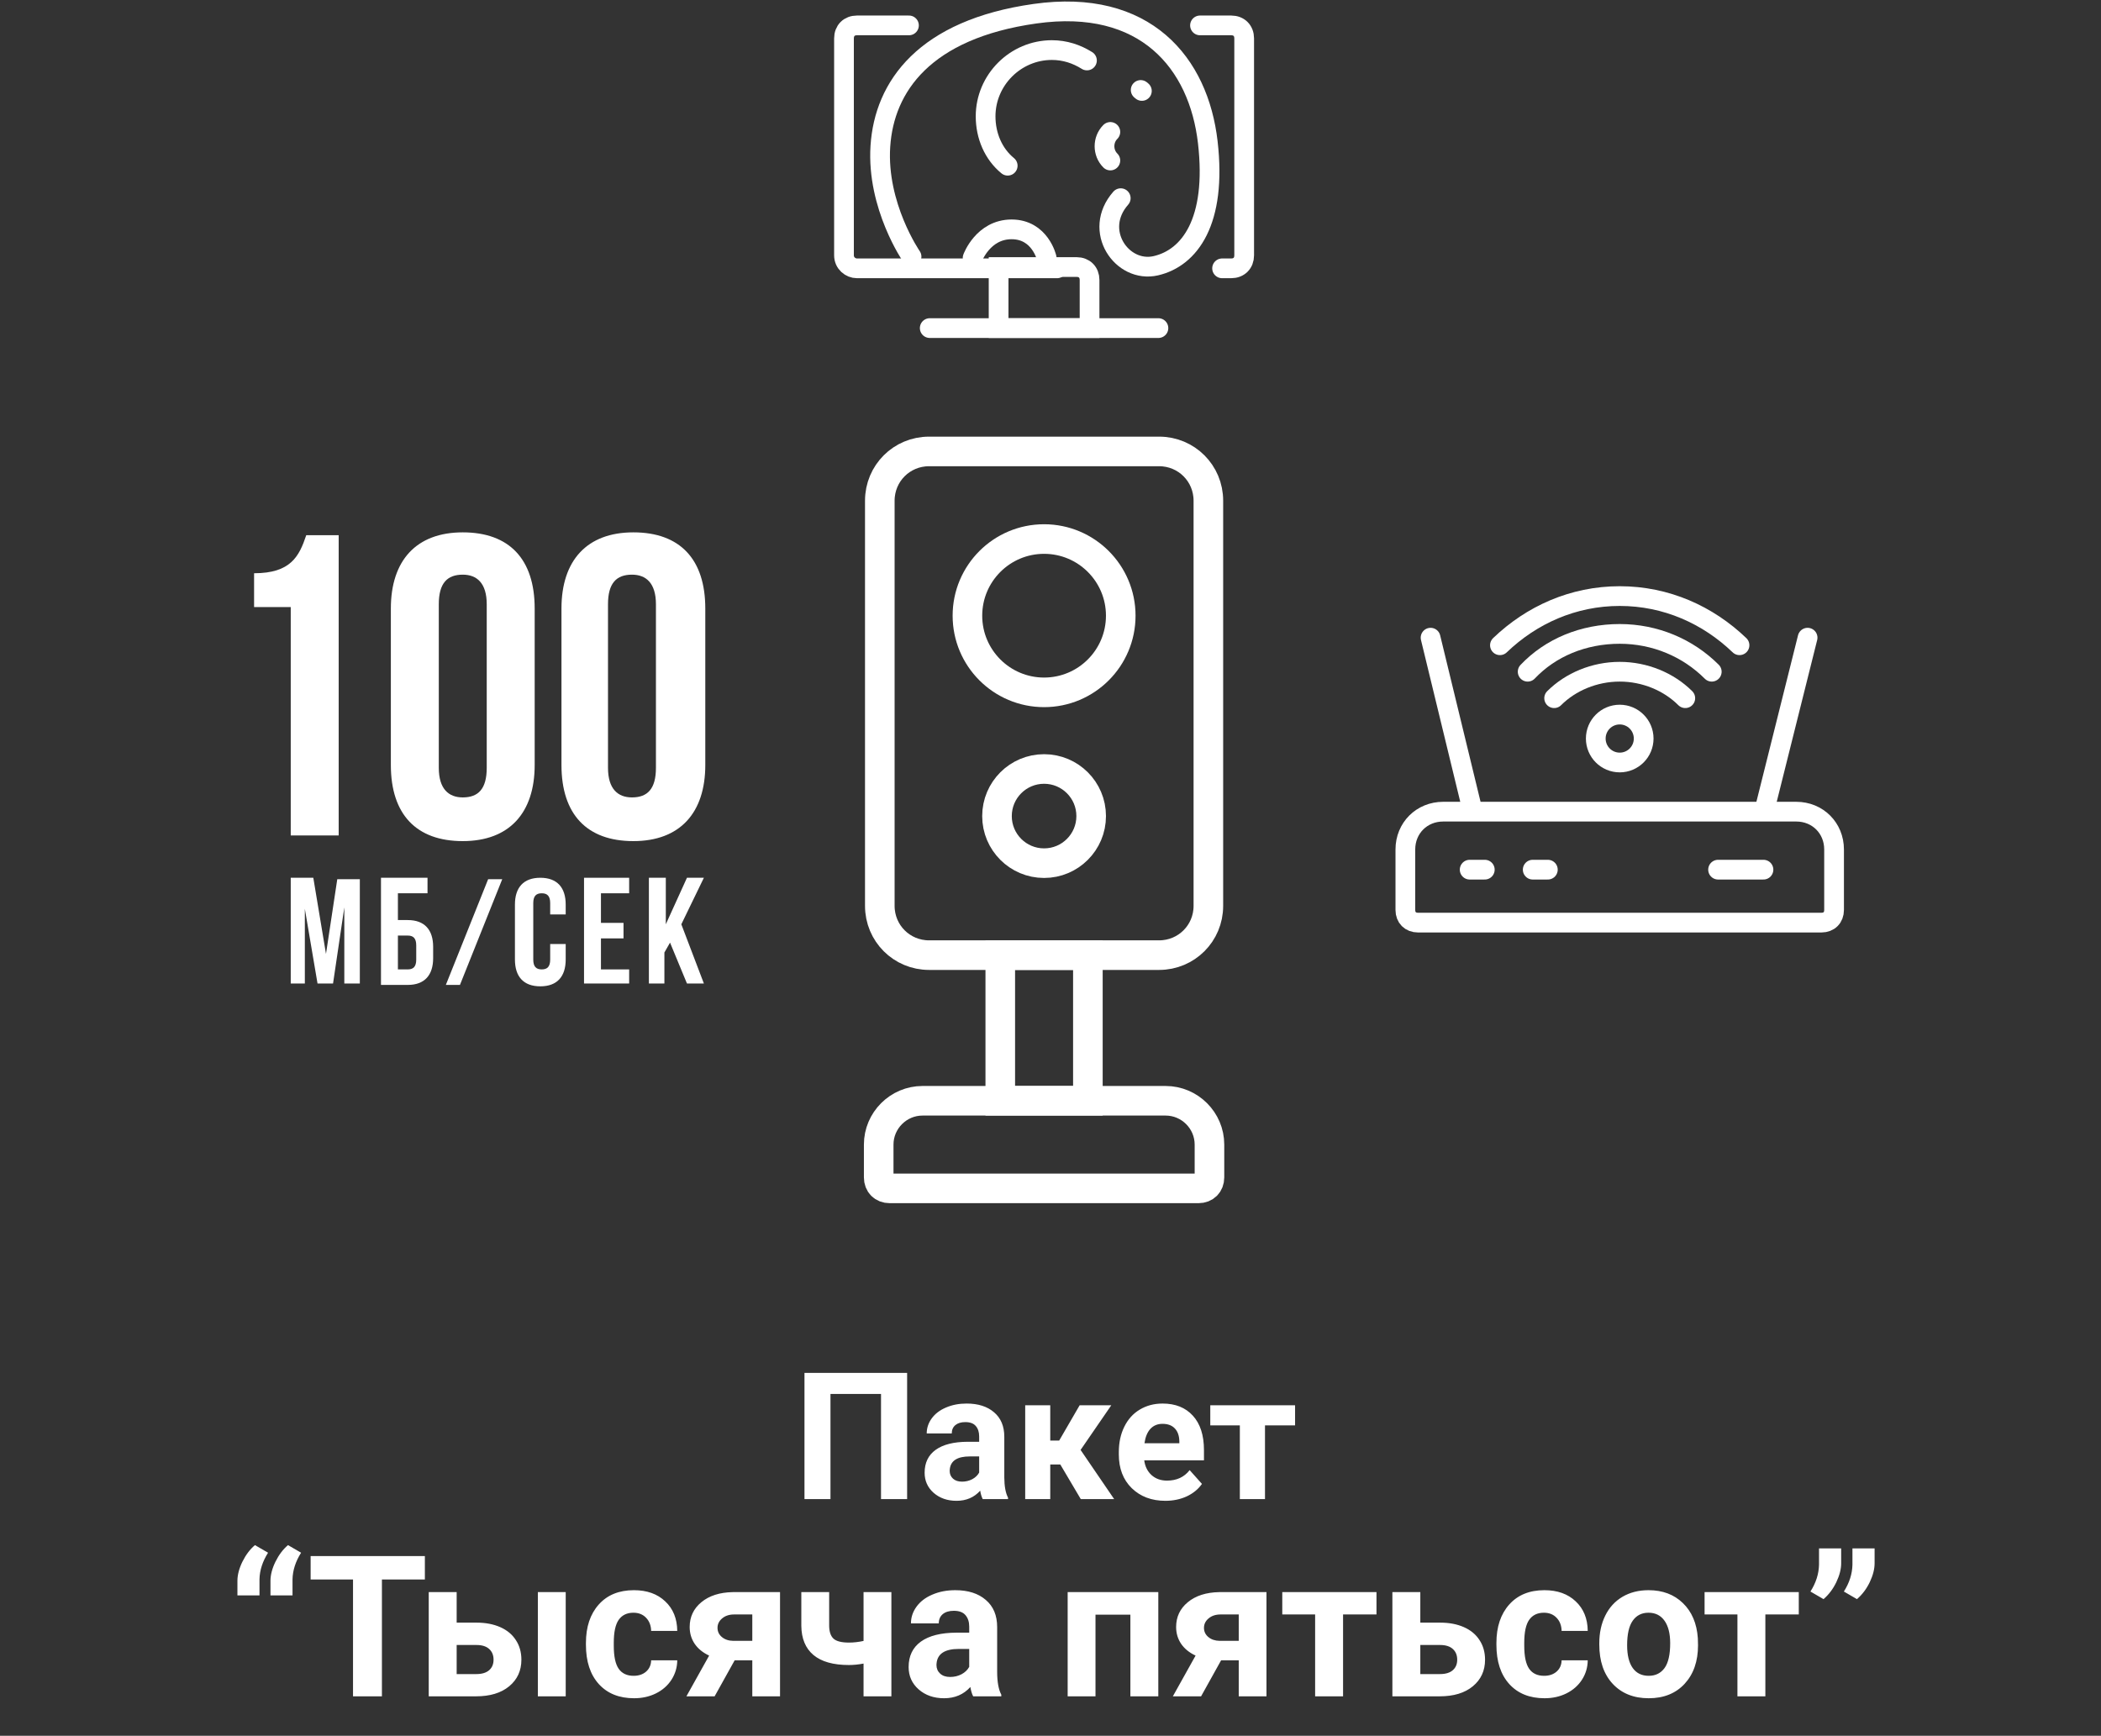 <svg width="213" height="176" viewBox="0 0 213 176" fill="none" xmlns="http://www.w3.org/2000/svg">
<rect x="0" y="0" width="213" height="176" fill="#333333" stroke="none"/>
<path d="M91.964 152H89.318V141.339H84.194V152H81.558V139.203H91.964V152ZM99.628 152C99.511 151.771 99.426 151.487 99.373 151.147C98.758 151.833 97.958 152.176 96.974 152.176C96.042 152.176 95.269 151.906 94.653 151.367C94.044 150.828 93.739 150.148 93.739 149.328C93.739 148.32 94.111 147.547 94.856 147.008C95.606 146.469 96.686 146.196 98.099 146.19H99.268V145.646C99.268 145.206 99.153 144.854 98.925 144.591C98.702 144.327 98.348 144.195 97.861 144.195C97.434 144.195 97.097 144.298 96.851 144.503C96.61 144.708 96.49 144.989 96.49 145.347H93.95C93.95 144.796 94.12 144.286 94.46 143.817C94.8 143.349 95.28 142.982 95.901 142.719C96.522 142.449 97.22 142.314 97.993 142.314C99.165 142.314 100.094 142.61 100.779 143.202C101.471 143.788 101.816 144.614 101.816 145.681V149.803C101.822 150.705 101.948 151.388 102.194 151.851V152H99.628ZM97.527 150.233C97.902 150.233 98.248 150.151 98.564 149.987C98.881 149.817 99.115 149.592 99.268 149.311V147.676H98.318C97.047 147.676 96.37 148.115 96.288 148.994L96.279 149.144C96.279 149.46 96.391 149.721 96.613 149.926C96.836 150.131 97.141 150.233 97.527 150.233ZM107.494 148.493H106.475V152H103.935V142.49H106.475V146.067H107.38L109.454 142.49H112.662L109.551 147.017L112.952 152H109.568L107.494 148.493ZM118.146 152.176C116.752 152.176 115.615 151.748 114.736 150.893C113.863 150.037 113.427 148.897 113.427 147.474V147.228C113.427 146.272 113.611 145.42 113.98 144.67C114.35 143.914 114.871 143.334 115.545 142.93C116.225 142.52 116.998 142.314 117.865 142.314C119.166 142.314 120.188 142.725 120.933 143.545C121.683 144.365 122.058 145.528 122.058 147.034V148.071H116.002C116.084 148.692 116.33 149.19 116.74 149.565C117.156 149.94 117.681 150.128 118.313 150.128C119.292 150.128 120.057 149.773 120.607 149.064L121.855 150.462C121.475 151.001 120.959 151.423 120.309 151.728C119.658 152.026 118.938 152.176 118.146 152.176ZM117.856 144.371C117.353 144.371 116.942 144.541 116.626 144.881C116.315 145.221 116.116 145.707 116.028 146.34H119.562V146.138C119.55 145.575 119.397 145.142 119.104 144.837C118.812 144.526 118.396 144.371 117.856 144.371ZM131.295 144.529H128.245V152H125.696V144.529H122.699V142.49H131.295V144.529Z" fill="white"/>
<path d="M107.166 27.208H86.881C86.222 27.208 85.564 26.681 85.564 25.891V3.893C85.564 3.102 86.09 2.575 86.881 2.575H92.15" stroke="white" stroke-width="2" stroke-miterlimit="10" stroke-linecap="round" stroke-linejoin="round"/>
<path d="M121.656 2.575H124.818C125.608 2.575 126.135 3.102 126.135 3.893V25.891C126.135 26.681 125.608 27.208 124.818 27.208H123.896" stroke="white" stroke-width="2" stroke-miterlimit="10" stroke-linecap="round" stroke-linejoin="round"/>
<path d="M110.46 33.267H101.239V27.076H109.142C109.933 27.076 110.46 27.603 110.46 28.393V33.267Z" stroke="white" stroke-width="2" stroke-miterlimit="10"/>
<path d="M117.441 33.267H94.257" stroke="white" stroke-width="2" stroke-miterlimit="10" stroke-linecap="round"/>
<path d="M92.413 26.022C92.413 26.022 88.857 20.885 89.252 14.826C89.647 8.766 93.731 2.97 104.927 1.39C116.124 -0.191 121.525 6.395 122.447 14.431C123.369 22.466 120.602 26.154 117.178 26.945C113.753 27.735 110.723 23.388 113.621 20.095" stroke="white" stroke-width="2" stroke-miterlimit="10" stroke-linecap="round"/>
<path d="M98.604 26.154C98.604 26.154 99.658 23.256 102.556 23.256C105.454 23.256 106.112 26.154 106.112 26.154" stroke="white" stroke-width="2" stroke-miterlimit="10" stroke-linecap="round"/>
<path d="M110.196 6.132C109.142 5.473 107.957 5.078 106.639 5.078C102.951 5.078 99.921 8.108 99.921 11.796C99.921 13.772 100.712 15.616 102.161 16.802" stroke="white" stroke-width="2" stroke-miterlimit="10" stroke-linecap="round"/>
<path d="M112.567 13.377C111.777 14.167 111.777 15.484 112.567 16.275" stroke="white" stroke-width="2" stroke-miterlimit="10" stroke-linecap="round"/>
<path d="M115.643 9.122L115.764 9.222" stroke="white" stroke-width="2" stroke-linecap="round" stroke-linejoin="round"/>
<path d="M117.508 96.847H94.192C91.416 96.847 89.195 94.627 89.195 91.851V50.77C89.195 47.994 91.416 45.773 94.192 45.773H117.508C120.284 45.773 122.505 47.994 122.505 50.77V91.851C122.505 94.627 120.284 96.847 117.508 96.847Z" stroke="white" stroke-width="3" stroke-miterlimit="10"/>
<path d="M110.29 96.847H101.408V111.614H110.29V96.847Z" stroke="white" stroke-width="3" stroke-miterlimit="10"/>
<path d="M105.85 70.201C110.142 70.201 113.622 66.721 113.622 62.428C113.622 58.136 110.142 54.656 105.85 54.656C101.557 54.656 98.078 58.136 98.078 62.428C98.078 66.721 101.557 70.201 105.85 70.201Z" stroke="white" stroke-width="3" stroke-miterlimit="10"/>
<path d="M105.85 87.521C108.487 87.521 110.624 85.384 110.624 82.747C110.624 80.11 108.487 77.972 105.85 77.972C103.213 77.972 101.075 80.11 101.075 82.747C101.075 85.384 103.213 87.521 105.85 87.521Z" stroke="white" stroke-width="3" stroke-miterlimit="10"/>
<path d="M89.083 119.386V116.055C89.083 113.613 91.082 111.614 93.525 111.614H118.173C120.616 111.614 122.615 113.613 122.615 116.055V119.386C122.615 120.052 122.17 120.497 121.504 120.497H90.194C89.528 120.497 89.083 120.052 89.083 119.386Z" stroke="white" stroke-width="3" stroke-miterlimit="10"/>
<path d="M184.661 93.549H143.754C142.987 93.549 142.476 93.037 142.476 92.27V86.134C142.476 83.961 144.137 82.299 146.311 82.299H182.104C184.277 82.299 185.939 83.961 185.939 86.134V92.27C185.939 93.037 185.428 93.549 184.661 93.549Z" stroke="white" stroke-width="2" stroke-miterlimit="10"/>
<path d="M149.251 82.044L145.032 64.658" stroke="white" stroke-width="2" stroke-miterlimit="10" stroke-linecap="round"/>
<path d="M178.908 82.044L183.255 64.658" stroke="white" stroke-width="2" stroke-miterlimit="10" stroke-linecap="round"/>
<path d="M164.208 77.314C165.549 77.314 166.636 76.226 166.636 74.885C166.636 73.544 165.549 72.456 164.208 72.456C162.866 72.456 161.779 73.544 161.779 74.885C161.779 76.226 162.866 77.314 164.208 77.314Z" stroke="white" stroke-width="2" stroke-miterlimit="10"/>
<path d="M170.855 70.794C169.193 69.132 166.764 68.11 164.207 68.11C161.651 68.11 159.222 69.132 157.56 70.794" stroke="white" stroke-width="2" stroke-miterlimit="10" stroke-linecap="round"/>
<path d="M173.539 68.11C171.11 65.681 167.787 64.275 164.207 64.275C160.5 64.275 157.176 65.681 154.875 68.11" stroke="white" stroke-width="2" stroke-miterlimit="10" stroke-linecap="round"/>
<path d="M176.352 65.425C173.156 62.357 168.937 60.44 164.207 60.44C159.478 60.44 155.259 62.357 152.063 65.425" stroke="white" stroke-width="2" stroke-miterlimit="10" stroke-linecap="round"/>
<path d="M178.781 88.18H174.179" stroke="white" stroke-width="2" stroke-miterlimit="10" stroke-linecap="round"/>
<path d="M150.529 88.18H148.995" stroke="white" stroke-width="2" stroke-miterlimit="10" stroke-linecap="round"/>
<path d="M156.921 88.18H155.387" stroke="white" stroke-width="2" stroke-miterlimit="10" stroke-linecap="round"/>
<path d="M25.759 58.125C29.475 58.125 30.333 56.409 31.048 54.265H34.336V84.714H29.475V61.556H25.759V58.125Z" fill="white"/>
<path d="M39.625 61.699C39.625 56.838 42.198 53.979 46.915 53.979C51.633 53.979 54.206 56.695 54.206 61.699V77.566C54.206 82.426 51.633 85.285 46.915 85.285C42.198 85.285 39.625 82.569 39.625 77.566V61.699ZM44.485 77.852C44.485 79.996 45.486 80.854 46.915 80.854C48.488 80.854 49.345 79.996 49.345 77.852V61.27C49.345 59.126 48.345 58.268 46.915 58.268C45.343 58.268 44.485 59.126 44.485 61.27V77.852Z" fill="white"/>
<path d="M56.922 61.699C56.922 56.838 59.495 53.979 64.212 53.979C68.93 53.979 71.503 56.695 71.503 61.699V77.566C71.503 82.426 68.93 85.285 64.212 85.285C59.495 85.285 56.922 82.569 56.922 77.566V61.699ZM61.639 77.852C61.639 79.996 62.64 80.854 64.069 80.854C65.642 80.854 66.499 79.996 66.499 77.852V61.27C66.499 59.126 65.499 58.268 64.069 58.268C62.497 58.268 61.639 59.126 61.639 61.27V77.852Z" fill="white"/>
<path d="M33.049 96.721L34.193 89.145H36.48V99.723H34.907V92.004L33.764 99.723H32.191L30.905 92.147V99.723H29.475V89.002H31.763L33.049 96.721Z" fill="white"/>
<path d="M38.624 99.723V89.002H43.342V90.575H40.34V93.291H41.34C43.056 93.291 43.913 94.291 43.913 96.007V97.15C43.913 98.866 43.056 99.866 41.34 99.866H38.624V99.723ZM41.34 98.294C41.912 98.294 42.198 98.008 42.198 97.293V95.864C42.198 95.149 41.912 94.863 41.34 94.863H40.34V98.294H41.34Z" fill="white"/>
<path d="M49.489 89.145H50.918L46.63 99.866H45.2L49.489 89.145Z" fill="white"/>
<path d="M57.351 95.864V97.293C57.351 99.009 56.493 100.009 54.778 100.009C53.062 100.009 52.204 99.009 52.204 97.293V91.718C52.204 90.003 53.062 89.002 54.778 89.002C56.493 89.002 57.351 90.003 57.351 91.718V92.719H55.778V91.575C55.778 90.861 55.492 90.575 54.92 90.575C54.349 90.575 54.063 90.861 54.063 91.575V97.293C54.063 98.008 54.349 98.294 54.92 98.294C55.492 98.294 55.778 98.008 55.778 97.293V95.721H57.351V95.864Z" fill="white"/>
<path d="M60.925 93.576H63.212V95.149H60.925V98.294H63.784V99.723H59.209V89.002H63.784V90.575H60.925V93.576Z" fill="white"/>
<path d="M67.929 95.578L67.357 96.579V99.723H65.785V89.002H67.5V93.719L69.644 89.002H71.36L69.073 93.719L71.36 99.723H69.644L67.929 95.578Z" fill="white"/>
<path d="M25.848 156.668L27.176 157.439C26.616 158.325 26.326 159.223 26.307 160.135V161.766H24.07V160.301C24.07 159.689 24.24 159.038 24.578 158.348C24.923 157.651 25.346 157.091 25.848 156.668ZM29.197 156.668L30.525 157.439C29.965 158.325 29.676 159.223 29.656 160.135V161.766H27.42V160.301C27.42 159.689 27.589 159.038 27.928 158.348C28.273 157.651 28.696 157.091 29.197 156.668ZM43.074 160.154H38.719V172H35.789V160.154H31.492V157.781H43.074V160.154ZM46.297 164.529H48.318C49.23 164.529 50.031 164.682 50.721 164.988C51.411 165.294 51.938 165.734 52.303 166.307C52.674 166.873 52.859 167.534 52.859 168.289C52.859 169.402 52.446 170.301 51.619 170.984C50.799 171.661 49.679 172 48.26 172H43.465V161.434H46.297V164.529ZM57.352 172H54.529V161.434H57.352V172ZM46.297 166.795V169.744H48.299C48.859 169.744 49.288 169.614 49.588 169.354C49.887 169.093 50.037 168.738 50.037 168.289C50.037 167.833 49.891 167.472 49.598 167.205C49.305 166.932 48.872 166.795 48.299 166.795H46.297ZM64.236 169.92C64.757 169.92 65.18 169.777 65.506 169.49C65.831 169.204 66.001 168.823 66.014 168.348H68.66C68.654 169.064 68.458 169.721 68.074 170.32C67.69 170.913 67.163 171.375 66.492 171.707C65.828 172.033 65.092 172.195 64.285 172.195C62.775 172.195 61.583 171.717 60.711 170.76C59.839 169.796 59.402 168.468 59.402 166.775V166.59C59.402 164.962 59.835 163.663 60.701 162.693C61.567 161.723 62.755 161.238 64.266 161.238C65.587 161.238 66.645 161.616 67.439 162.371C68.24 163.12 68.647 164.119 68.66 165.369H66.014C66.001 164.822 65.831 164.38 65.506 164.041C65.18 163.696 64.751 163.523 64.217 163.523C63.559 163.523 63.061 163.764 62.723 164.246C62.391 164.721 62.225 165.496 62.225 166.57V166.863C62.225 167.951 62.391 168.732 62.723 169.207C63.055 169.682 63.559 169.92 64.236 169.92ZM79.08 161.434V172H76.268V168.348H74.481L72.449 172H69.588L71.893 167.869C71.261 167.576 70.773 167.179 70.428 166.678C70.089 166.176 69.92 165.607 69.92 164.969C69.92 163.947 70.314 163.11 71.102 162.459C71.896 161.801 72.957 161.46 74.285 161.434H79.08ZM74.334 166.375H76.268V163.699H74.432C73.93 163.699 73.523 163.833 73.211 164.1C72.898 164.36 72.742 164.679 72.742 165.057C72.742 165.434 72.892 165.747 73.191 165.994C73.491 166.242 73.872 166.368 74.334 166.375ZM90.369 172H87.547V168.68C87.019 168.777 86.528 168.826 86.072 168.826C84.477 168.826 83.276 168.488 82.469 167.811C81.662 167.133 81.251 166.144 81.238 164.842V161.434H84.061V164.842C84.067 165.454 84.217 165.893 84.51 166.16C84.803 166.421 85.324 166.551 86.072 166.551C86.541 166.551 87.033 166.495 87.547 166.385V161.434H90.369V172ZM98.66 172C98.53 171.746 98.436 171.43 98.377 171.053C97.693 171.814 96.805 172.195 95.711 172.195C94.676 172.195 93.816 171.896 93.133 171.297C92.456 170.698 92.117 169.943 92.117 169.031C92.117 167.911 92.531 167.052 93.357 166.453C94.191 165.854 95.392 165.551 96.961 165.545H98.26V164.939C98.26 164.451 98.133 164.061 97.879 163.768C97.632 163.475 97.238 163.328 96.697 163.328C96.222 163.328 95.848 163.442 95.574 163.67C95.307 163.898 95.174 164.21 95.174 164.607H92.352C92.352 163.995 92.54 163.429 92.918 162.908C93.296 162.387 93.829 161.98 94.519 161.688C95.21 161.388 95.984 161.238 96.844 161.238C98.146 161.238 99.178 161.567 99.939 162.225C100.708 162.876 101.092 163.794 101.092 164.979V169.559C101.098 170.561 101.238 171.32 101.512 171.834V172H98.66ZM96.326 170.037C96.743 170.037 97.127 169.946 97.478 169.764C97.83 169.575 98.091 169.324 98.26 169.012V167.195H97.205C95.792 167.195 95.04 167.684 94.949 168.66L94.939 168.826C94.939 169.178 95.063 169.467 95.311 169.695C95.558 169.923 95.897 170.037 96.326 170.037ZM117.43 172H114.598V163.719H111.062V172H108.24V161.434H117.43V172ZM128.396 161.434V172H125.584V168.348H123.797L121.766 172H118.904L121.209 167.869C120.577 167.576 120.089 167.179 119.744 166.678C119.406 166.176 119.236 165.607 119.236 164.969C119.236 163.947 119.63 163.11 120.418 162.459C121.212 161.801 122.273 161.46 123.602 161.434H128.396ZM123.65 166.375H125.584V163.699H123.748C123.247 163.699 122.84 163.833 122.527 164.1C122.215 164.36 122.059 164.679 122.059 165.057C122.059 165.434 122.208 165.747 122.508 165.994C122.807 166.242 123.188 166.368 123.65 166.375ZM139.549 163.699H136.16V172H133.328V163.699H129.998V161.434H139.549V163.699ZM143.992 164.529H146.014C146.925 164.529 147.726 164.682 148.416 164.988C149.106 165.294 149.633 165.734 149.998 166.307C150.369 166.873 150.555 167.534 150.555 168.289C150.555 169.402 150.141 170.301 149.314 170.984C148.494 171.661 147.374 172 145.955 172H141.16V161.434H143.992V164.529ZM143.992 166.795V169.744H145.994C146.554 169.744 146.984 169.614 147.283 169.354C147.583 169.093 147.732 168.738 147.732 168.289C147.732 167.833 147.586 167.472 147.293 167.205C147 166.932 146.567 166.795 145.994 166.795H143.992ZM156.541 169.92C157.062 169.92 157.485 169.777 157.811 169.49C158.136 169.204 158.305 168.823 158.318 168.348H160.965C160.958 169.064 160.763 169.721 160.379 170.32C159.995 170.913 159.467 171.375 158.797 171.707C158.133 172.033 157.397 172.195 156.59 172.195C155.079 172.195 153.888 171.717 153.016 170.76C152.143 169.796 151.707 168.468 151.707 166.775V166.59C151.707 164.962 152.14 163.663 153.006 162.693C153.872 161.723 155.06 161.238 156.57 161.238C157.892 161.238 158.95 161.616 159.744 162.371C160.545 163.12 160.952 164.119 160.965 165.369H158.318C158.305 164.822 158.136 164.38 157.811 164.041C157.485 163.696 157.055 163.523 156.521 163.523C155.864 163.523 155.366 163.764 155.027 164.246C154.695 164.721 154.529 165.496 154.529 166.57V166.863C154.529 167.951 154.695 168.732 155.027 169.207C155.359 169.682 155.864 169.92 156.541 169.92ZM162.137 166.619C162.137 165.571 162.339 164.637 162.742 163.816C163.146 162.996 163.725 162.361 164.48 161.912C165.242 161.463 166.124 161.238 167.127 161.238C168.553 161.238 169.715 161.674 170.613 162.547C171.518 163.419 172.023 164.604 172.127 166.102L172.146 166.824C172.146 168.445 171.694 169.747 170.789 170.73C169.884 171.707 168.67 172.195 167.146 172.195C165.623 172.195 164.406 171.707 163.494 170.73C162.589 169.754 162.137 168.426 162.137 166.746V166.619ZM164.959 166.824C164.959 167.827 165.148 168.595 165.525 169.129C165.903 169.656 166.443 169.92 167.146 169.92C167.83 169.92 168.364 169.66 168.748 169.139C169.132 168.611 169.324 167.771 169.324 166.619C169.324 165.636 169.132 164.874 168.748 164.334C168.364 163.794 167.824 163.523 167.127 163.523C166.437 163.523 165.903 163.794 165.525 164.334C165.148 164.868 164.959 165.698 164.959 166.824ZM182.361 163.699H178.973V172H176.141V163.699H172.811V161.434H182.361V163.699ZM184.871 162.146L183.543 161.375C184.103 160.496 184.393 159.588 184.412 158.65V157H186.658V158.514C186.658 159.1 186.495 159.734 186.17 160.418C185.844 161.102 185.411 161.678 184.871 162.146ZM188.26 162.146L186.932 161.375C187.492 160.496 187.781 159.588 187.801 158.65V157H190.047V158.514C190.047 159.1 189.884 159.734 189.559 160.418C189.233 161.102 188.8 161.678 188.26 162.146Z" fill="white"/>
</svg>
